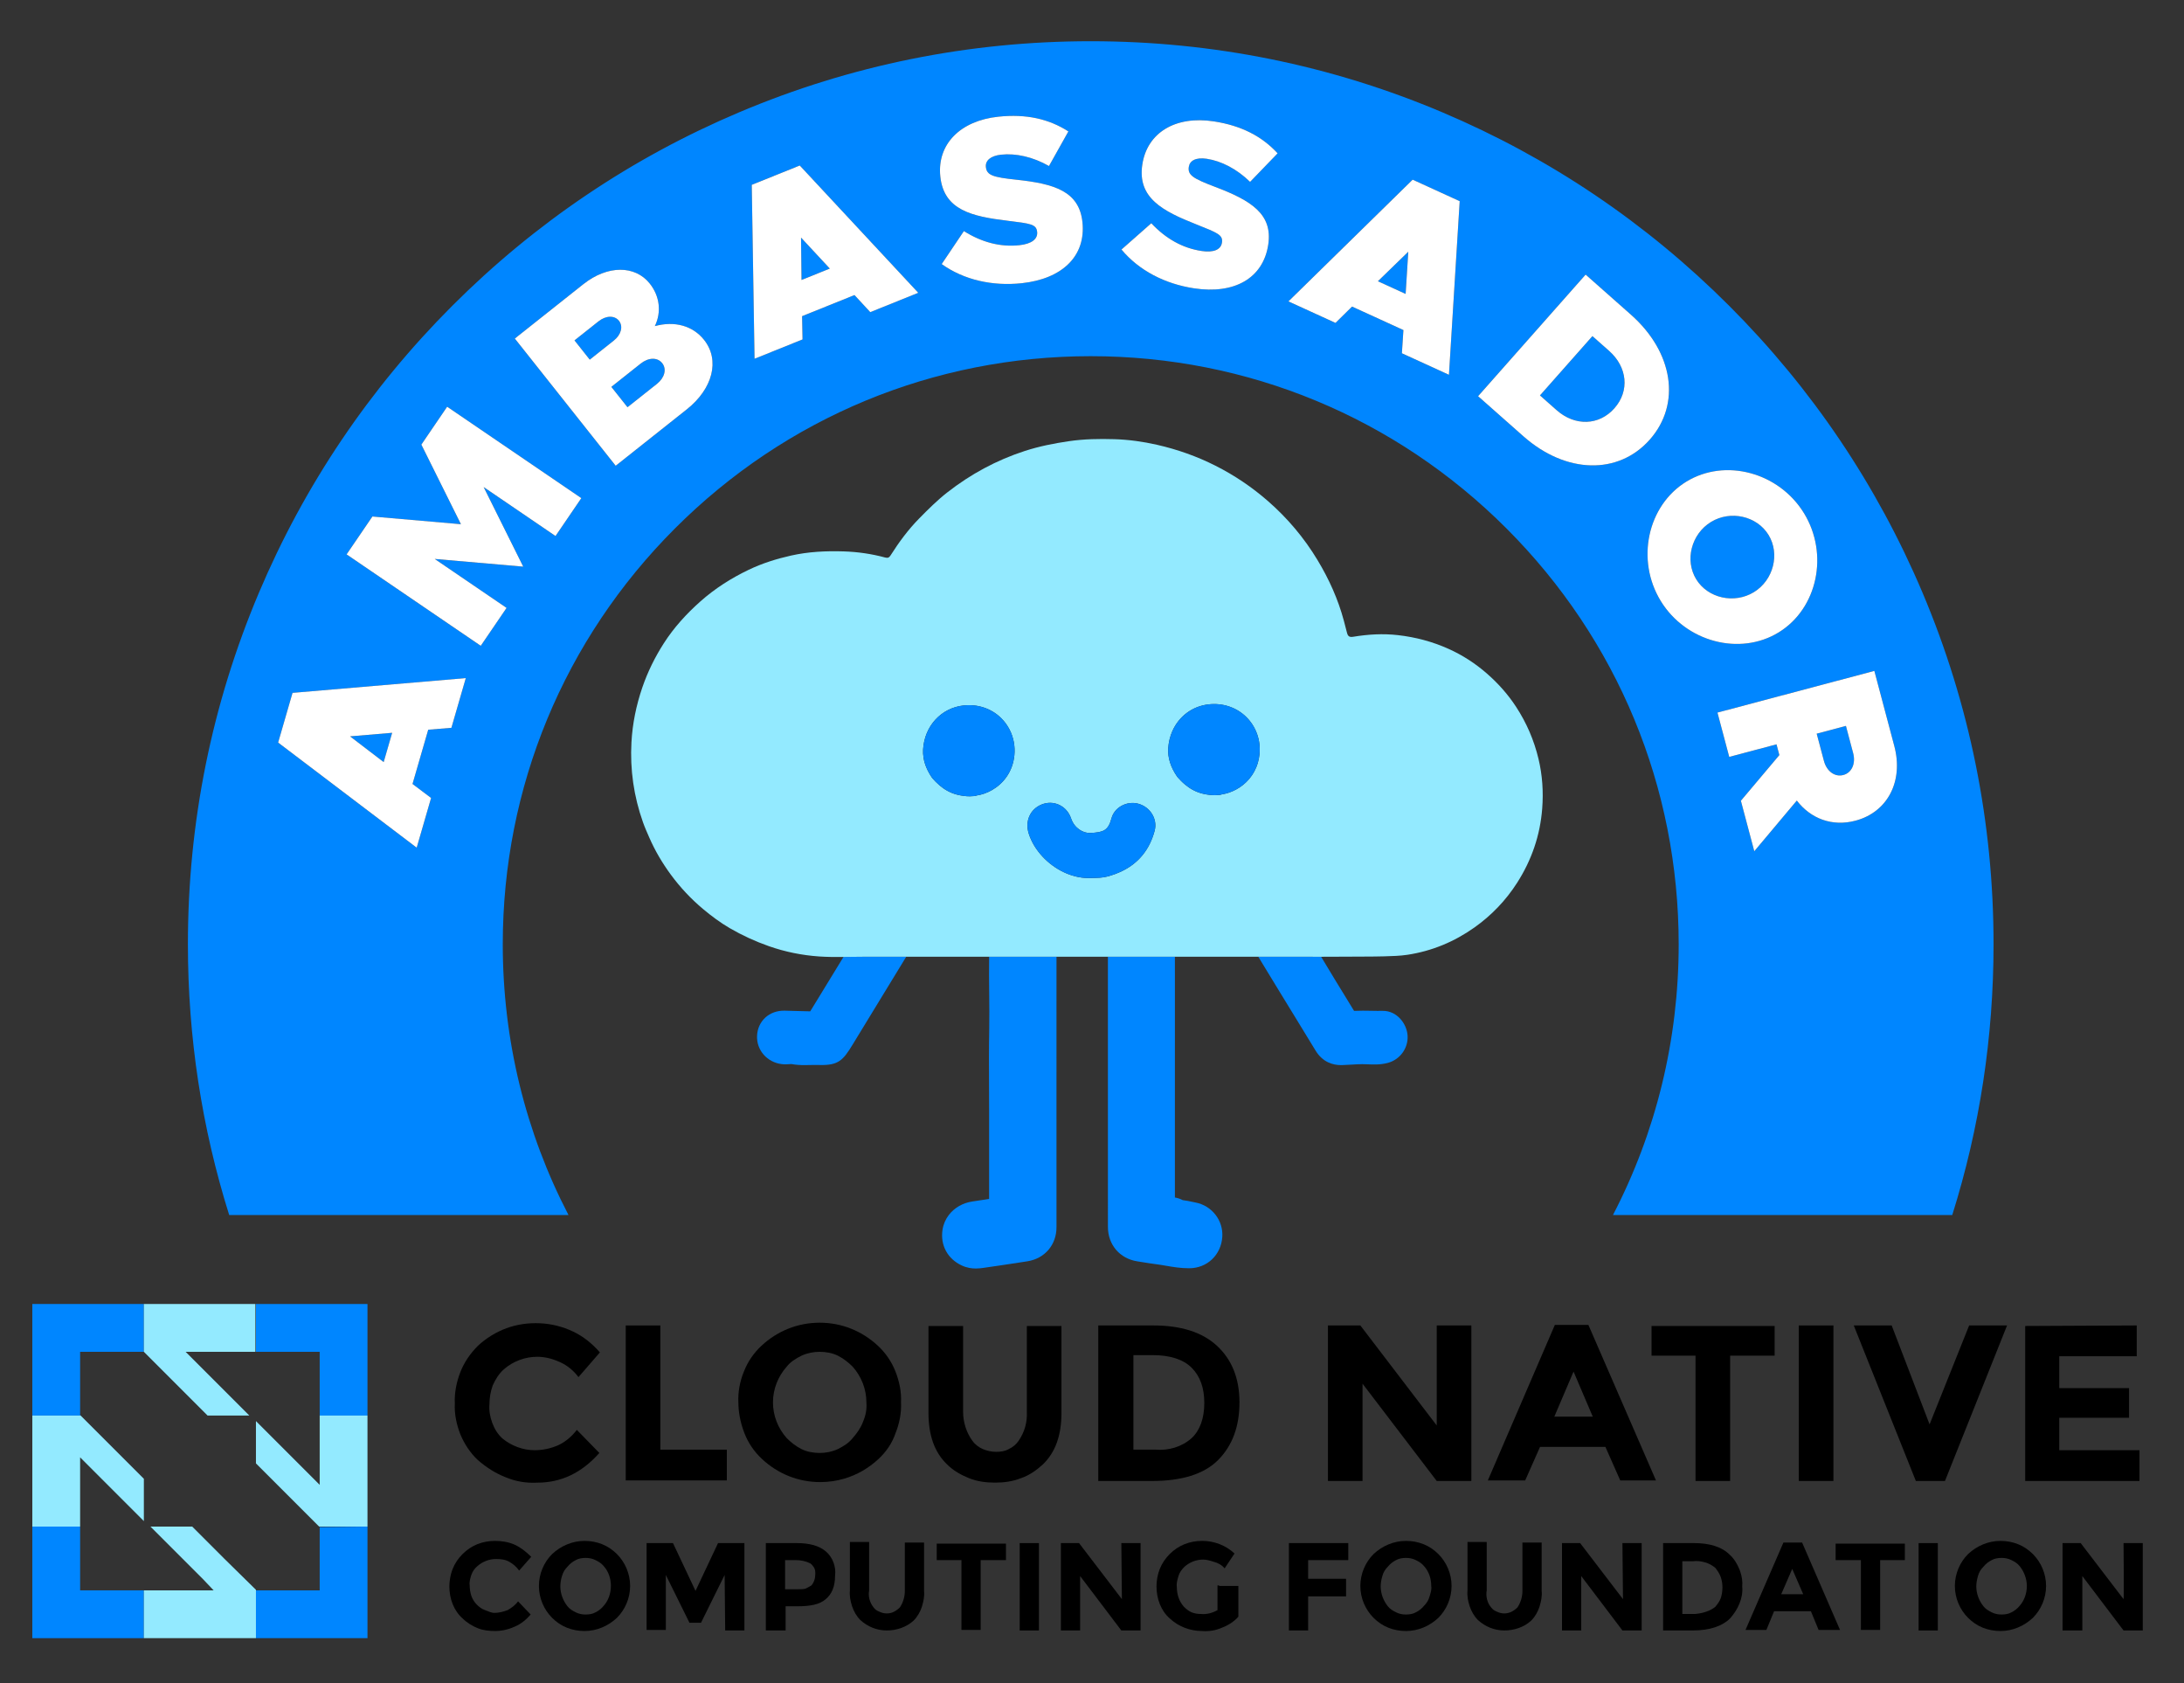 <?xml version="1.0" encoding="UTF-8"?><svg id="Layer_1" xmlns="http://www.w3.org/2000/svg" viewBox="0 0 315.45 243.066"><rect x="0" y="0" width="315.45" height="243.066" fill="#333333" stroke="none"/><defs><style>.cls-1{fill:none;}.cls-2{fill:#0086ff;}.cls-3{fill:#fff;}.cls-4{fill:#93eaff;}</style></defs><path class="cls-1" d="m247.752,226.39c-.476-.397-.952-.635-1.508-.794-.556-.159-1.111-.238-1.667-.159h-1.587v7.619h1.825c.078-.006.157-.016.236-.025.963-.107,1.967-.42,2.701-1.007.317-.397.635-.794.794-1.27.13-.39.204-.832.227-1.242.005-.09.011-.18.011-.266,0-.556-.079-1.032-.238-1.508s-.476-.952-.794-1.349Z"/><polygon class="cls-1" points="257.276 230.199 260.45 230.199 258.863 226.549 257.276 230.199"/><path class="cls-1" d="m86.014,225.279c-.476-.238-.952-.318-1.429-.318s-1.032.079-1.429.318c-.476.238-.873.556-1.19.952-.397.397-.635.794-.794,1.349-.159.476-.238,1.032-.238,1.508,0,1.032.397,2.063,1.032,2.857.317.397.714.635,1.19.873.476.238.952.317,1.429.317s1.032-.079,1.429-.317c.476-.238.873-.556,1.19-.952.635-.714,1.032-1.746,1.032-2.857,0-1.032-.317-2.063-1.032-2.857-.317-.397-.714-.635-1.19-.873Z"/><polygon class="cls-1" points="224.5 204.566 230.055 204.566 227.277 198.058 224.5 204.566"/><path class="cls-1" d="m204.5,225.279c-.476-.238-.952-.318-1.429-.318s-1.032.079-1.428.318c-.476.238-.873.556-1.19.952-.397.397-.635.794-.794,1.349-.159.556-.238,1.032-.238,1.508,0,1.032.397,2.063,1.032,2.857.317.397.714.635,1.19.873.476.238.952.317,1.428.317s1.032-.079,1.429-.317c.476-.238.873-.556,1.19-.952.397-.397.635-.794.794-1.349.159-.556.317-.952.238-1.508,0-1.032-.317-2.063-1.032-2.857-.317-.397-.714-.635-1.19-.873Z"/><path class="cls-1" d="m121.012,195.756c-.794-.397-1.746-.556-2.619-.556s-1.746.159-2.619.556c-.794.397-1.587.873-2.143,1.587-1.27,1.429-1.984,3.254-1.984,5.159,0,1.905.714,3.73,1.984,5.159.635.635,1.349,1.19,2.143,1.587.794.397,1.746.556,2.619.556s1.746-.159,2.619-.556c.794-.397,1.587-.873,2.143-1.587.635-.714,1.19-1.508,1.508-2.381.397-.952.556-1.825.476-2.778,0-1.905-.714-3.73-1.984-5.159-.635-.635-1.349-1.19-2.143-1.587Z"/><path class="cls-1" d="m166.486,195.677h-2.778v13.65h3.175c1.905.159,3.809-.397,5.238-1.667,1.19-1.111,1.825-2.857,1.825-5.079s-.635-3.889-1.825-5.079-3.095-1.825-5.635-1.825Z"/><path class="cls-1" d="m117.044,225.755c-.635-.317-1.349-.476-2.063-.476h-1.587v4.206h1.905c.317,0,.714,0,1.032-.079.317-.159.635-.318.873-.476.397-.476.556-1.032.556-1.667,0-.317,0-.556-.159-.873-.159-.238-.317-.476-.556-.635Z"/><path class="cls-1" d="m290.528,225.279c-.476-.238-.952-.318-1.429-.318s-1.032.079-1.428.318c-.476.238-.873.556-1.19.952-.397.397-.635.794-.794,1.349-.159.556-.238,1.032-.238,1.508,0,1.032.397,2.063,1.032,2.857.317.397.714.635,1.19.873s.952.317,1.428.317c.476,0,1.032-.079,1.429-.317.476-.238.873-.556,1.19-.952.635-.714,1.032-1.746,1.032-2.857,0-1.032-.397-2.063-1.032-2.857-.317-.397-.714-.635-1.19-.873Z"/><polygon class="cls-2" points="203.408 36.35 199.022 40.611 203.026 42.441 203.408 36.35"/><polygon class="cls-2" points="119.854 38.781 115.699 34.31 115.77 40.426 119.854 38.781"/><path class="cls-2" d="m233.181,58.953c2.216-2.505,1.885-5.942-.774-8.294l-2.403-2.126-7.575,8.563,2.403,2.125c2.658,2.352,6.133,2.236,8.349-.269Z"/><path class="cls-2" d="m253.335,85.5c2.823-1.73,3.783-5.52,2.107-8.256-1.676-2.736-5.489-3.602-8.312-1.872-2.852,1.747-3.812,5.537-2.136,8.273,1.676,2.736,5.489,3.602,8.341,1.855Z"/><path class="cls-2" d="m266.244,111.91c1.221-.324,1.822-1.649,1.419-3.167l-1.042-3.925-4.222,1.121,1.042,3.925c.403,1.517,1.583,2.369,2.803,2.045Z"/><path class="cls-2" d="m82.112,175.45c-6.203-11.934-9.494-25.261-9.494-39.096,0-22.684,8.834-44.01,24.873-60.049,16.04-16.04,37.366-24.873,60.05-24.873s44.01,8.833,60.05,24.873c16.04,16.04,24.873,37.366,24.873,60.049,0,13.835-3.292,27.162-9.494,39.096h49.006c3.961-12.594,5.966-25.695,5.966-39.096,0-17.594-3.451-34.674-10.257-50.765-6.569-15.531-15.968-29.474-27.937-41.442-11.968-11.968-25.912-21.368-41.442-27.937-16.091-6.806-33.171-10.257-50.765-10.257s-34.674,3.451-50.765,10.257c-15.531,6.569-29.474,15.968-41.442,27.937-11.968,11.969-21.368,25.912-27.937,41.442-6.806,16.091-10.257,33.171-10.257,50.765,0,13.4,2.004,26.502,5.965,39.096h49.006Zm191.496-67.721c1.349,5.08-.961,9.542-5.612,10.778-3.365.894-6.469-.294-8.47-2.906l-6.143,7.317-1.936-7.29,5.558-6.596-.412-1.55-6.828,1.814-1.7-6.399,22.661-6.019,2.882,10.852Zm-30.044-38.178c5.617-3.441,13.381-1.353,17,4.555,3.62,5.908,1.954,13.773-3.663,17.214-5.617,3.441-13.41,1.371-17.029-4.537-3.62-5.908-1.925-13.791,3.692-17.232Zm-14.539-29.902l6.544,5.788c6.135,5.427,7.269,12.9,2.725,18.038-4.545,5.138-12.124,4.949-18.258-.478l-6.544-5.788,15.534-17.56Zm-24.988-13.706l6.797,3.107-1.552,25.069-6.797-3.107.219-3.352-7.418-3.39-2.392,2.359-6.798-3.107,17.941-17.578Zm-31.249,6.453c-4.852-1.913-8.531-3.821-7.796-8.645.705-4.622,4.806-7.069,10.305-6.231,4.014.612,6.988,2.17,9.238,4.618l-3.977,4.123c-1.923-1.881-4.166-3.017-6.257-3.336-1.586-.242-2.46.281-2.593,1.158-.18,1.181.573,1.676,3.771,2.888,5.223,1.97,8.376,3.935,7.702,8.354-.746,4.892-4.927,7.189-10.73,6.304-4.183-.638-7.93-2.555-10.469-5.6l4.307-3.797c2.079,2.216,4.494,3.585,7.226,4.001,1.788.273,2.826-.191,2.98-1.203.17-1.113-.614-1.405-3.706-2.636Zm-28.584-15.546c4.039-.425,7.31.328,10.108,2.127l-2.802,4.997c-2.337-1.332-4.795-1.863-6.899-1.641-1.595.168-2.308.895-2.215,1.778.125,1.188.979,1.476,4.38,1.838,5.552.582,9.1,1.684,9.568,6.13.518,4.922-2.945,8.203-8.783,8.818-4.209.443-8.319-.462-11.548-2.764l3.205-4.764c2.572,1.616,5.256,2.329,8.005,2.039,1.799-.19,2.685-.9,2.578-1.919-.118-1.12-.951-1.204-4.254-1.611-5.179-.621-9.221-1.533-9.733-6.387-.49-4.65,2.858-8.057,8.39-8.64Zm-28.689,7.047l17.117,18.383-6.933,2.792-2.281-2.466-7.566,3.047.065,3.359-6.933,2.792-.401-25.115,6.933-2.792Zm-31.264,17.142c3.503-2.778,7.484-2.756,9.605-.082,1.421,1.792,1.715,4.085.726,6.133,2.861-.787,5.496-.046,7.108,1.986,2.333,2.942,1.25,7.068-2.494,10.037l-10.268,8.144-14.57-18.371,9.894-7.847Zm-30.464,33.542l12.787,1.112-5.717-11.492,3.728-5.472,19.378,13.2-3.728,5.472-10.38-7.071,5.716,11.492-12.787-1.112,10.38,7.071-3.728,5.472-19.378-13.2,3.727-5.472Zm-11.535,25.468l25.026-2.131-2.079,7.179-3.348.274-2.269,7.834,2.684,2.021-2.079,7.179-20.013-15.176,2.079-7.179Z"/><polygon class="cls-2" points="55.418 110.044 56.642 105.815 50.56 106.328 55.418 110.044"/><path class="cls-2" d="m94.884,55.433c1.123-.891,1.438-2.142.759-2.998-.679-.856-1.969-.834-3.092.056l-4.251,3.372,2.333,2.942,4.252-3.372Z"/><path class="cls-2" d="m89.401,46.322c-.637-.803-1.878-.776-2.948.073l-3.476,2.757,2.205,2.781,3.476-2.757c1.07-.848,1.379-2.052.742-2.854Z"/><polygon points="265.133 225.279 268.783 225.279 268.783 235.358 271.561 235.358 271.561 225.279 275.132 225.279 275.132 222.898 265.133 222.898 265.133 225.279"/><path d="m153.312,191.471h-5v12.38c.079,1.508-.317,2.936-1.19,4.206-.317.476-.873.952-1.428,1.19-.556.318-1.19.397-1.825.397-.635,0-1.349-.159-1.905-.397-.556-.238-1.111-.635-1.508-1.19-.873-1.19-1.349-2.698-1.349-4.206v-12.38h-5v12.539c0,3.254.873,5.714,2.698,7.46.873.873,1.984,1.508,3.175,1.984,1.19.476,2.46.635,3.73.635s2.54-.159,3.73-.635c1.19-.397,2.222-1.111,3.175-1.984,1.825-1.746,2.698-4.206,2.698-7.46v-12.539Z"/><path d="m166.566,191.392h-7.936v22.459h7.777c4.206,0,7.46-.952,9.523-3.016s3.095-4.841,3.095-8.333-1.111-6.19-3.254-8.174c-2.143-1.984-5.238-2.936-9.206-2.936Zm5.555,16.269c-1.428,1.27-3.333,1.825-5.238,1.667h-3.175v-13.65h2.778c2.54,0,4.444.635,5.635,1.825s1.825,2.857,1.825,5.079-.635,3.968-1.825,5.079Z"/><path d="m129.345,206.947c.556-1.349.873-2.936.794-4.444.079-1.508-.238-3.016-.794-4.444-.556-1.428-1.428-2.698-2.539-3.73-2.302-2.143-5.238-3.333-8.412-3.333s-6.111,1.19-8.412,3.333c-1.111,1.032-1.984,2.301-2.539,3.73-.556,1.349-.873,2.936-.794,4.444,0,.666.065,1.331.182,1.99.148.834.381,1.657.691,2.455.556,1.428,1.428,2.698,2.54,3.73,2.301,2.143,5.238,3.333,8.412,3.333,1.204,0,2.374-.172,3.488-.502,1.823-.539,3.496-1.502,4.924-2.831,1.111-1.032,1.984-2.301,2.46-3.73Zm-4.682-1.667c-.317.873-.873,1.667-1.508,2.381-.556.714-1.349,1.19-2.143,1.587-.873.397-1.746.556-2.619.556s-1.825-.159-2.619-.556c-.794-.397-1.508-.952-2.143-1.587-1.27-1.428-1.984-3.254-1.984-5.159,0-1.905.714-3.73,1.984-5.159.556-.714,1.349-1.19,2.143-1.587.873-.397,1.746-.556,2.619-.556s1.825.159,2.619.556c.794.397,1.508.952,2.143,1.587,1.27,1.429,1.984,3.254,1.984,5.159.079.952-.079,1.825-.476,2.778Z"/><path d="m251.244,226.628c-.317-.794-.794-1.587-1.428-2.143-1.111-1.111-2.857-1.667-5.159-1.667h-4.444v12.618h4.285c2.46,0,4.286-.635,5.397-1.746.556-.635,1.032-1.349,1.349-2.143s.476-1.587.397-2.46c.07-.698-.045-1.457-.289-2.17-.034-.098-.069-.195-.108-.291Zm-2.471,2.885c-.023.41-.097.851-.227,1.242-.159.476-.476.873-.794,1.27-.734.587-1.738.9-2.701,1.007-.079.009-.158.019-.236.025h-1.825v-7.619h1.587c.556-.079,1.111,0,1.667.159.556.159,1.032.397,1.508.794.317.397.635.873.794,1.349s.238.952.238,1.508c0,.086-.006.176-.011.266Z"/><path d="m306.718,222.819s.079,8.095,0,8.095l-6.19-8.095h-2.619v12.618h2.857v-7.857l5.952,7.857h2.778v-12.618h-2.778Z"/><path d="m291.481,222.978c-.794-.318-1.667-.476-2.54-.476-1.746,0-3.413.714-4.682,1.905-1.19,1.19-1.905,2.857-1.905,4.603s.714,3.413,1.905,4.603c.635.635,1.349,1.111,2.143,1.428.794.318,1.667.476,2.54.476,1.746,0,3.412-.714,4.682-1.905,1.19-1.19,1.905-2.857,1.905-4.603s-.714-3.413-1.905-4.603c-.635-.635-1.349-1.111-2.143-1.428Zm.238,8.888c-.317.397-.714.714-1.19.952-.397.238-.952.317-1.429.317-.476,0-.952-.079-1.428-.317s-.873-.476-1.19-.873c-.635-.794-1.032-1.825-1.032-2.857,0-.476.079-.952.238-1.508.159-.556.397-.952.794-1.349.317-.397.714-.714,1.19-.952.397-.238.952-.318,1.428-.318s.952.079,1.429.318c.476.238.873.476,1.19.873.635.794,1.032,1.825,1.032,2.857,0,1.111-.397,2.143-1.032,2.857Z"/><rect x="277.116" y="222.819" width="2.778" height="12.618"/><polygon points="309.019 209.407 297.433 209.407 297.433 204.724 307.512 204.724 307.512 200.439 297.433 200.439 297.433 195.836 308.623 195.836 308.623 191.425 308.623 191.392 292.512 191.471 292.512 213.851 309.019 213.851 309.019 209.407"/><polygon points="284.417 191.392 278.703 205.677 274.358 194.342 273.227 191.392 267.752 191.392 271.266 200.194 276.719 213.851 280.926 213.851 289.893 191.392 284.417 191.392"/><path d="m262.43,213.851h2.385v-22.459h-5v22.459h2.615Z"/><polygon points="234.34 222.819 234.42 230.914 228.229 222.819 225.611 222.819 225.611 235.437 228.388 235.437 228.388 227.58 234.34 235.437 237.118 235.437 237.118 222.819 234.374 222.819 234.34 222.819"/><path d="m68.951,226.152c.714-.635,1.667-1.032,2.698-1.032.714,0,1.349.079,1.905.397.556.317,1.032.714,1.429,1.27l1.746-1.984c-.714-.714-1.508-1.349-2.381-1.746-.873-.397-1.905-.556-2.857-.556-.873,0-1.746.159-2.539.476-.794.317-1.508.794-2.143,1.428-.635.635-1.111,1.349-1.428,2.143-.208.519-.34,1.073-.412,1.638-.038.299-.064.599-.064.901,0,.873.159,1.746.476,2.54.317.794.794,1.508,1.428,2.063.635.635,1.429,1.111,2.222,1.429.794.317,1.667.397,2.54.397.386,0,.772-.041,1.153-.114.558-.107,1.106-.285,1.625-.521.952-.397,1.667-1.032,2.301-1.746l-1.825-1.905c-.397.556-.952.952-1.508,1.27-.635.238-1.27.397-1.905.397-.476,0-.873-.238-1.349-.397-.476-.159-.873-.476-1.19-.794-.317-.317-.635-.794-.794-1.27-.159-.476-.238-1.032-.238-1.508-.079-.476.079-1.032.238-1.508.159-.476.476-.952.873-1.27Z"/><path d="m205.612,222.978c-.794-.318-1.667-.476-2.54-.476-1.746,0-3.413.714-4.682,1.905-1.19,1.19-1.905,2.857-1.905,4.603s.714,3.413,1.905,4.603c.635.635,1.349,1.111,2.143,1.428.794.318,1.667.476,2.54.476,1.746,0,3.413-.714,4.682-1.905,1.19-1.19,1.905-2.857,1.905-4.603s-.714-3.413-1.905-4.603c-.635-.635-1.349-1.111-2.143-1.428Zm.873,7.539c-.159.556-.397.952-.794,1.349-.317.397-.714.714-1.19.952-.397.238-.952.317-1.429.317s-.952-.079-1.428-.317c-.476-.238-.873-.476-1.19-.873-.635-.794-1.032-1.825-1.032-2.857,0-.476.079-.952.238-1.508.159-.556.397-.952.794-1.349.317-.397.714-.714,1.19-.952.397-.238.952-.318,1.428-.318s.952.079,1.429.318c.476.238.873.476,1.19.873.714.794,1.032,1.825,1.032,2.857.079.556-.079.952-.238,1.508Z"/><path d="m176.089,228.93h-.238v3.571c-.714.397-1.508.635-2.381.556-.476,0-.952-.079-1.349-.238-.397-.159-.794-.476-1.111-.794-.714-.794-1.032-1.825-1.032-2.857-.079-.556.079-1.032.238-1.587.159-.556.476-.952.873-1.349.714-.635,1.667-1.032,2.698-1.032.476,0,1.032.159,1.508.317.635.159,1.19.476,1.587.952l1.429-2.143c-1.27-1.19-2.936-1.825-4.682-1.825-.873,0-1.746.159-2.54.476-.794.317-1.508.794-2.143,1.428-.635.635-1.111,1.349-1.429,2.143s-.476,1.667-.476,2.54c0,.873.159,1.746.476,2.54s.794,1.508,1.429,2.063c1.27,1.19,2.936,1.825,4.682,1.825.952.079,1.984-.079,2.857-.476.873-.317,1.746-.873,2.381-1.587v-4.444h-2.778v-.079Z"/><path d="m186.168,235.437h2.778v-4.92h5.476v-2.54h-5.476v-2.698h5.793v-2.46s-8.65,0-8.571,0v12.618Z"/><polygon points="161.963 222.819 162.042 230.914 155.852 222.819 153.233 222.819 153.233 235.437 156.011 235.437 156.011 227.58 161.963 235.437 164.74 235.437 164.74 222.819 161.996 222.819 161.963 222.819"/><polygon points="249.895 213.851 249.895 195.756 256.323 195.756 256.323 191.471 238.546 191.471 238.546 195.756 244.895 195.756 244.895 213.851 249.895 213.851"/><polygon points="207.516 205.835 207.121 205.318 196.485 191.392 191.803 191.392 191.803 213.851 192.372 213.851 196.802 213.851 196.802 211.697 196.802 199.804 203.097 208.057 207.516 213.851 212.516 213.851 212.516 201.084 212.516 191.392 207.516 191.392 207.516 205.032 207.516 205.835"/><path d="m86.569,209.804l-3.254-3.333c-.714.952-1.667,1.746-2.698,2.222-1.111.476-2.222.714-3.413.714-1.667,0-3.333-.635-4.603-1.667-.714-.635-1.19-1.429-1.508-2.301-.317-.873-.476-1.746-.397-2.698,0-.873.159-1.825.476-2.698.397-.873.873-1.667,1.587-2.301,1.349-1.19,3.095-1.825,4.841-1.825,1.19,0,2.301.317,3.333.794s1.905,1.19,2.619,2.143l3.095-3.571c-1.111-1.27-2.381-2.301-3.889-3.016-1.508-.714-3.095-1.111-4.762-1.19-1.667-.079-3.333.159-4.841.714s-2.936,1.428-4.127,2.54c-1.111,1.111-1.984,2.381-2.54,3.809-.556,1.428-.873,3.016-.794,4.524-.079,1.508.238,3.016.794,4.444.556,1.349,1.429,2.698,2.54,3.73,1.19,1.032,2.54,1.905,3.968,2.46,1.508.635,3.016.873,4.603.794,3.492,0,6.428-1.428,8.968-4.285Z"/><path d="m86.966,222.978c-.794-.318-1.667-.476-2.54-.476-1.746,0-3.413.714-4.682,1.905-1.19,1.19-1.905,2.857-1.905,4.603s.714,3.413,1.905,4.603c.635.635,1.349,1.111,2.143,1.428.794.318,1.667.476,2.539.476,1.746,0,3.413-.714,4.682-1.905,1.19-1.19,1.905-2.857,1.905-4.603s-.714-3.413-1.905-4.603c-.635-.635-1.349-1.111-2.143-1.428Zm.238,8.888c-.317.397-.714.714-1.19.952-.397.238-.952.317-1.429.317s-.952-.079-1.429-.317c-.476-.238-.873-.476-1.19-.873-.635-.794-1.032-1.825-1.032-2.857,0-.476.079-1.032.238-1.508.159-.556.397-.952.794-1.349.317-.397.714-.714,1.19-.952.397-.238.952-.318,1.429-.318s.952.079,1.429.318c.476.238.873.476,1.19.873.714.794,1.032,1.825,1.032,2.857,0,1.111-.397,2.143-1.032,2.857Z"/><path d="m130.694,229.723c0,.794-.238,1.667-.714,2.381-.238.238-.556.476-.873.635-.318.159-.635.238-1.032.238-.318,0-.714-.079-1.032-.238-.397-.159-.635-.317-.873-.635-.556-.714-.794-1.587-.635-2.46v-6.984h-2.778v6.984c-.079.794.079,1.587.317,2.301.238.714.635,1.429,1.19,1.984,1.032.952,2.381,1.508,3.809,1.508,1.428,0,2.857-.476,3.889-1.429.556-.556.952-1.27,1.19-1.984.238-.794.397-1.508.317-2.301v-6.984h-2.778v6.984Z"/><rect x="147.281" y="222.819" width="2.778" height="12.618"/><polygon points="100.458 229.723 97.204 222.819 93.394 222.819 93.394 235.358 96.172 235.358 96.172 227.422 99.585 234.326 101.251 234.326 104.664 227.422 104.743 235.437 107.521 235.437 107.521 222.819 103.711 222.819 100.458 229.723"/><path d="m135.297,225.279h3.571v10.079h2.778v-10.079h3.651v-2.381h-9.999v2.381Z"/><path d="m219.897,229.723c0,.794-.238,1.667-.714,2.381-.238.238-.556.476-.873.635-.317.159-.714.238-1.032.238s-.714-.079-1.032-.238c-.397-.159-.635-.317-.873-.635-.556-.635-.794-1.587-.635-2.46v-6.984h-2.778v6.984c-.079.794.079,1.587.318,2.301.238.714.635,1.429,1.19,1.984,1.032.952,2.381,1.508,3.809,1.508,1.428,0,2.857-.476,3.889-1.429.556-.556.952-1.27,1.19-1.984.238-.794.397-1.508.317-2.301v-6.984h-2.778v6.984Z"/><path d="m119.266,224.009c-.952-.794-2.301-1.19-4.206-1.19h-4.444v12.618h2.857v-3.492h1.667c1.825,0,3.254-.238,4.127-1.032.873-.714,1.349-1.825,1.349-3.413.079-.635,0-1.27-.238-1.905-.238-.635-.635-1.19-1.111-1.587Zm-2.063,4.92c-.238.159-.556.317-.873.476-.317.079-.714.079-1.032.079h-1.905v-4.206h1.587c.714,0,1.428.159,2.063.476.238.159.397.397.556.635.159.317.159.556.159.873,0,.635-.159,1.19-.556,1.667Z"/><polygon points="95.378 191.392 92.864 191.392 90.379 191.392 90.379 213.772 104.981 213.772 104.981 209.327 95.378 209.327 95.378 194.207 95.378 191.392"/><polygon class="cls-2" points="20.779 229.644 11.573 229.644 11.573 220.438 4.668 220.438 4.668 236.548 20.779 236.548 20.779 229.644 20.779 229.644"/><polygon class="cls-2" points="46.174 229.644 36.968 229.644 36.968 236.548 53.079 236.548 53.079 220.438 46.174 220.517 46.174 229.644"/><polygon class="cls-2" points="11.573 204.328 11.573 195.201 20.779 195.201 20.779 188.297 4.668 188.297 4.668 204.407 11.652 204.407 11.573 204.328"/><path class="cls-2" d="m36.968,188.297v6.904h9.206v9.206h6.904v-16.11h-16.11Z"/><polygon class="cls-4" points="29.985 204.407 36.016 204.407 26.81 195.201 36.889 195.201 36.889 188.297 20.779 188.297 20.779 195.201 29.985 204.407"/><polygon class="cls-4" points="36.968 229.564 32.365 225.041 27.762 220.438 21.731 220.438 29.35 228.057 30.858 229.644 20.779 229.644 20.779 236.548 36.968 236.548 36.968 229.644 36.968 229.564"/><polygon class="cls-4" points="46.174 204.407 46.174 214.406 44.587 212.819 36.968 205.201 36.968 211.311 41.492 215.835 46.095 220.438 53.079 220.438 53.079 214.431 53.079 204.407 46.282 204.407 46.174 204.407"/><polygon class="cls-4" points="11.573 210.438 20.779 219.644 20.779 213.533 11.652 204.407 4.668 204.407 4.668 220.438 11.573 220.438 11.573 210.438"/><path class="cls-2" d="m149.219,138.152c-.146 0-.292 0-.439 0-.695-0-1.391-0-2.086-0-1.275-0-2.551-0-3.826-0-.03,1.775-.011,3.556.007,5.278.018,1.74.037,3.539.004,5.285-.05,2.685-.038,5.396-.026,8.018.005,1.172.011,2.345.011,3.516l-.001,4.854c-0,2.674-.001,5.348-0,8.022-.275.042-.549.084-.819.127-.526.082-1.052.164-1.579.239-1.422.204-2.636.926-3.424,1.958-.469.615-.787,1.339-.906,2.131-.338,2.23.732,4.207,2.791,5.16.734.34,1.432.432,2.019.432.445,0,.825-.054,1.109-.093,1.801-.252,3.618-.531,5.374-.8l.936-.143c2.532-.387,4.233-2.37,4.233-4.933l-0-1.754-.002-27.637c-0-2.146.001-4.293.002-6.439l.001-3.223h-.844c-.845 0-1.689.001-2.534.001Z"/><path class="cls-2" d="m163.786,138.151c-.167,0-.334-0-.501-0h-3.264l.004,37.299 0,1.707c0,2.578,1.703,4.578,4.236,4.978l.681.109c.702.113,1.428.231,2.174.325.397.05.817.122,1.261.199.992.171,2.113.365,3.337.365.025,0,.05,0,.075-0,2.572-.017,4.571-1.913,4.754-4.509.083-1.177-.279-2.29-.949-3.173-.699-.921-1.732-1.592-2.954-1.818-.152-.028-.304-.061-.456-.094-.391-.084-.843-.182-1.346-.238-.398-.208-.782-.327-1.14-.385.006-9.938.004-19.875.002-29.813l-.001-4.951c-1.512 0-3.024 0-4.536 0-.459,0-.918,0-1.377 0Z"/><path class="cls-2" d="m124.616,138.153c-.927-.002-1.856.017-2.784.028l-.948,1.549c-1.287,2.101-2.573,4.203-3.856,6.306-1.413-.045-2.582-.075-3.697-.095-2.219-.05-3.901,1.495-3.985,3.65-.08,2.048,1.442,3.795,3.539,4.062.481.062.896.03,1.199.007.072-.005.165-.012.219-.014.669.124,1.308.154,1.903.154.279,0,.549-.007.808-.013.22-.005.441-.011.66-.011.294-.006.548.004.766.009,2.662.056,3.333-.681,4.722-2.966l.088-.145c1.642-2.698,3.288-5.392,4.935-8.087l2.709-4.437-2.803-0c-1.158.001-2.317.002-3.475.003Z"/><path class="cls-2" d="m190.009,151.69c1.049,1.725,2.55,2.11,3.679,2.11.052,0,.103-.001.153-.002.449-.014.898-.04,1.346-.067.551-.033,1.071-.063,1.579-.068.239,0,.501.01.779.022.816.036,1.83.082,2.912-.207,1.749-.469,2.948-2.111,2.852-3.905-.096-1.775-1.571-3.637-3.586-3.606-.535.011-1.078.001-1.652-.01-.81-.015-1.639-.03-2.494.013-.521-.862-1.048-1.718-1.562-2.553-.391-.634-.781-1.268-1.168-1.904-.644-1.058-1.282-2.12-1.92-3.182l-.104-.173c-.932-.001-1.863-.004-2.794-.003-1.161-.001-2.322-.002-3.483-.003-.934 0-1.868 0-2.802 0l1.475,2.423c.558.918,1.117,1.836,1.677,2.752l1.705,2.784c1.139,1.859,2.277,3.717,3.41,5.58Z"/><path class="cls-4" d="m188.027,138.153c.931-.001,1.863.002,2.794.003,1.131.001,2.262 0,3.393-.013,1.917-.023,3.834.004,5.752-.05,1.113-.032,2.231-.06,3.319-.224,3.532-.533,6.775-1.886,9.676-3.942,2.454-1.74,4.524-3.892,6.163-6.449,2.102-3.28,3.329-6.858,3.626-10.721.186-2.411.032-4.821-.54-7.201-.646-2.69-1.722-5.179-3.227-7.485-1.183-1.813-2.616-3.415-4.25-4.839-1.668-1.453-3.508-2.64-5.522-3.543-2.327-1.042-4.753-1.689-7.305-1.978-2.174-.246-4.306-.118-6.434.234-.609.101-.792-.096-.92-.587-.151-.578-.298-1.157-.452-1.734-.832-3.107-2.146-6.004-3.798-8.746-1.938-3.217-4.338-6.058-7.171-8.532-2.313-2.019-4.839-3.719-7.577-5.101-2.685-1.355-5.499-2.348-8.432-3.017-2.029-.462-4.083-.748-6.155-.811-2.191-.067-4.376-.03-6.569.289-2.179.317-4.325.745-6.402,1.42-4.065,1.321-7.783,3.334-11.161,5.969-1.465,1.143-2.772,2.451-4.071,3.77-1.592,1.616-2.926,3.431-4.138,5.341-.194.306-.39.402-.783.296-1.95-.527-3.944-.815-5.963-.881-2.562-.083-5.11.037-7.624.601-2.111.474-4.166,1.119-6.118,2.054-2.532,1.213-4.88,2.707-6.989,4.581-2.015,1.79-3.815,3.764-5.266,6.028-1.284,2.003-2.337,4.131-3.111,6.396-.877,2.567-1.418,5.202-1.566,7.9-.217,3.955.338,7.818,1.667,11.559.267.751.593,1.479.913,2.211.835,1.912,1.892,3.695,3.121,5.364,1.351,1.833,2.907,3.495,4.66,4.961,1.211,1.012,2.478,1.956,3.841,2.749,1.799,1.046,3.685,1.91,5.655,2.602,2.353.826,4.781,1.312,7.249,1.484,1.17.082,2.345.083,3.522.07.928-.01,1.857-.03,2.784-.028,1.158-.001,2.317-.002,3.475-.003l2.803 0c3.991 0,7.983.001,11.974.001,1.275 0,2.551 0,3.826 0.0.695 0,1.391 0,2.086 0.0.146-0.0.292-0.0.439-0.0.845-0,1.689-.001,2.534-.001h.844c2.475-0,4.949-0,7.424-0h3.264c.167,0,.334 0.0.501 0.0.459-0.0.918-0,1.377-0,1.512,0,3.024,0,4.536-0,4.014,0,8.029-0,12.043-0.0.934,0,1.868,0,2.802-0,1.161.001,2.322.002,3.483.003Zm-41.514-29.087c-.244,2.427-1.632,4.112-3.255,5.033-.705.4-1.454.658-2.174.765l-.045.014c-.042.013-.083.026-.126.038l-.178.034c-.218.024-.438.036-.663.036-.544,0-1.113-.07-1.722-.211-1.101-.255-1.973-.799-2.65-1.374-.406-.345-.743-.701-1.016-1.012l-.086-.111c-.659-.969-1.054-1.915-1.205-2.865-.063-.399-.088-.799-.064-1.201.203-3.368,2.599-5.976,5.824-6.341,2.055-.231,4.042.432,5.451,1.825.487.481.886,1.029,1.195,1.622.59,1.131.846,2.427.713,3.75Zm20.263,10.876c-.719,2.719-2.306,4.677-4.721,5.848-.658.319-1.373.583-2.153.784-.703.181-1.36.189-2.056.198-.14.002-.284.004-.435.007-.08.003-.161.004-.241.004-2.404,0-4.882-1.243-6.616-3.121-.884-.958-1.579-2.078-1.964-3.288-.572-1.797.191-3.526,1.854-4.204.83-.338,1.726-.324,2.523.041.82.376,1.439,1.081,1.743,1.985.479,1.425,1.787,2.144,2.778,2.085,1.833-.098,2.571-.306,3.051-2.11.2-.75.701-1.386,1.413-1.791.759-.433,1.667-.548,2.491-.315,1.723.486,2.769,2.225,2.333,3.877Zm14.916-9.847c-.523,1.856-1.767,3.165-3.165,3.916-.665.357-1.364.592-2.038.693l-.044.013c-.044.014-.088.027-.132.039l-.174.033c-.217.024-.438.036-.663.036-.544,0-1.112-.07-1.722-.211-1.067-.247-1.918-.766-2.585-1.321-.435-.361-.793-.737-1.08-1.064l-.086-.111c-.936-1.377-1.351-2.708-1.269-4.066.055-.905.272-1.753.617-2.519.938-2.086,2.849-3.555,5.207-3.822,2.054-.233,4.042.433,5.452,1.825,1.415,1.398,2.111,3.355,1.908,5.371-.042.419-.12.814-.226,1.189Z"/><path class="cls-2" d="m164.444,116.065c-.824-.233-1.732-.118-2.491.315-.712.405-1.214,1.042-1.413,1.791-.481,1.805-1.218,2.012-3.051,2.11-.992.059-2.299-.66-2.778-2.085-.304-.905-.923-1.61-1.743-1.985-.797-.365-1.693-.38-2.523-.041-1.663.678-2.426,2.407-1.854,4.204.385,1.21,1.079,2.33,1.964,3.288,1.734,1.878,4.212,3.121,6.616,3.121.08,0,.161-.001.241-.004.151-.003.295-.005.435-.007.696-.009,1.353-.017,2.056-.198.78-.201,1.496-.465,2.153-.784,2.416-1.171,4.002-3.128,4.721-5.848.437-1.652-.61-3.391-2.333-3.877Z"/><path class="cls-2" d="m144.605,103.695c-1.41-1.392-3.397-2.056-5.451-1.825-3.226.365-5.621,2.973-5.824,6.341-.024.402.001.802.064,1.201.151.949.546,1.895,1.205,2.865l.086.111c.274.311.61.667,1.016,1.012.677.575,1.548,1.119,2.65,1.374.609.141,1.178.211,1.722.211.225,0,.445-.012.663-.036l.178-.034c.042-.012.084-.024.126-.038l.045-.014c.719-.108,1.469-.365,2.174-.765,1.623-.92,3.011-2.606,3.255-5.033.133-1.323-.123-2.619-.713-3.75-.309-.593-.709-1.141-1.195-1.622Z"/><path class="cls-2" d="m174.558,101.71c-2.359.267-4.269,1.736-5.207,3.822-.345.766-.562,1.614-.617,2.519-.082,1.359.333,2.689,1.269,4.066l.086.111c.288.327.646.703,1.08,1.064.668.555,1.518,1.074,2.585,1.321.609.141,1.178.211,1.722.211.225,0,.446-.012.663-.036l.174-.033c.044-.012.088-.025.132-.039l.044-.013c.674-.101,1.373-.336,2.038-.693,1.398-.751,2.642-2.06,3.165-3.916.106-.375.183-.77.226-1.189.203-2.016-.493-3.974-1.908-5.371-1.41-1.392-3.397-2.058-5.452-1.825Z"/><path class="cls-3" d="m62.266,115.225l-2.684-2.021,2.269-7.834,3.348-.274,2.079-7.179-25.026,2.131-2.079,7.179,20.013,15.176,2.079-7.179Zm-6.849-5.181l-4.857-3.716,6.082-.513-1.225,4.229Z"/><polygon class="cls-3" points="73.167 87.781 62.786 80.71 75.574 81.823 69.857 70.331 80.237 77.401 83.965 71.929 64.586 58.729 60.859 64.201 66.575 75.694 53.788 74.582 50.061 80.053 69.439 93.253 73.167 87.781"/><path class="cls-3" d="m99.197,59.113c3.744-2.969,4.827-7.096,2.494-10.037-1.612-2.032-4.247-2.773-7.108-1.986.99-2.048.695-4.341-.726-6.133-2.121-2.674-6.102-2.696-9.605.082l-9.894,7.847,14.57,18.371,10.268-8.144Zm-16.22-9.961l3.476-2.757c1.07-.848,2.312-.875,2.948-.073.636.802.327,2.005-.742,2.854l-3.476,2.757-2.205-2.781Zm9.575,3.339c1.123-.891,2.413-.912,3.092-.056.679.856.364,2.107-.759,2.998l-4.252,3.372-2.333-2.942,4.251-3.372Z"/><path class="cls-3" d="m115.917,49.013l-.065-3.359,7.566-3.047,2.281,2.466,6.933-2.792-17.117-18.383-6.933,2.792.401,25.115,6.933-2.792Zm3.937-10.232l-4.084,1.645-.071-6.116,4.155,4.471Z"/><path class="cls-3" d="m145.548,31.878c3.303.407,4.136.491,4.254,1.611.107,1.018-.779,1.729-2.578,1.919-2.749.29-5.433-.423-8.005-2.039l-3.205,4.764c3.228,2.303,7.339,3.208,11.548,2.764,5.838-.615,9.301-3.897,8.783-8.818-.469-4.446-4.016-5.548-9.568-6.13-3.401-.362-4.255-.65-4.38-1.838-.093-.882.62-1.61,2.215-1.778,2.104-.222,4.563.309,6.899,1.641l2.802-4.997c-2.798-1.799-6.068-2.552-10.108-2.127-5.532.583-8.88,3.99-8.39,8.64.511,4.854,4.554,5.766,9.733,6.387Z"/><path class="cls-3" d="m173.515,36.235c-2.733-.416-5.147-1.785-7.226-4.001l-4.307,3.797c2.539,3.045,6.286,4.963,10.469,5.6,5.803.885,9.985-1.412,10.73-6.304.674-4.419-2.479-6.384-7.702-8.354-3.198-1.212-3.951-1.707-3.771-2.888.134-.877,1.007-1.4,2.593-1.158,2.091.319,4.335,1.455,6.257,3.336l3.977-4.123c-2.25-2.449-5.223-4.007-9.238-4.618-5.499-.838-9.601,1.609-10.305,6.231-.735,4.824,2.944,6.731,7.796,8.645,3.092,1.231,3.876,1.523,3.706,2.636-.154,1.012-1.191,1.475-2.98,1.203Z"/><path class="cls-3" d="m195.286,44.27l7.418,3.39-.219,3.352,6.797,3.107,1.552-25.069-6.797-3.107-17.941,17.578,6.798,3.107,2.392-2.359Zm8.122-7.92l-.383,6.091-4.004-1.83,4.387-4.261Z"/><path class="cls-3" d="m238.293,63.476c4.545-5.138,3.41-12.612-2.725-18.038l-6.544-5.788-15.534,17.56,6.544,5.788c6.135,5.427,13.713,5.616,18.258.478Zm-8.289-14.942l2.403,2.126c2.658,2.352,2.99,5.788.774,8.294-2.216,2.505-5.69,2.621-8.349.269l-2.403-2.125,7.575-8.563Z"/><path class="cls-3" d="m239.872,86.783c3.619,5.908,11.412,7.978,17.029,4.537,5.617-3.441,7.283-11.306,3.663-17.214-3.62-5.908-11.383-7.996-17-4.555-5.617,3.441-7.312,11.324-3.692,17.232Zm7.258-11.411c2.823-1.729,6.636-.863,8.312,1.872,1.676,2.735.716,6.526-2.107,8.256-2.852,1.747-6.665.881-8.341-1.855-1.676-2.736-.716-6.526,2.136-8.273Z"/><path class="cls-3" d="m249.765,109.295l6.828-1.814.412,1.55-5.558,6.596,1.936,7.29,6.143-7.317c2,2.612,5.105,3.799,8.47,2.906,4.651-1.235,6.961-5.698,5.612-10.778l-2.882-10.852-22.661,6.019,1.7,6.399Zm16.855-4.477l1.042,3.925c.403,1.517-.198,2.842-1.419,3.167-1.22.324-2.4-.528-2.803-2.045l-1.042-3.925,4.222-1.121Z"/><path d="m224.579,191.312l-9.682,22.459h5.396l2.143-4.841h9.444l2.143,4.841h5.159l-9.761-22.459h-4.841Zm-.079,13.253l2.778-6.508,2.778,6.508h-5.555Z"/><path d="m257.593,222.739l-5.476,12.618h3.016l1.111-2.698h5.317l1.111,2.698h3.095l-5.476-12.618h-2.698Zm-.317,7.46l1.587-3.651,1.587,3.651h-3.174Z"/></svg>